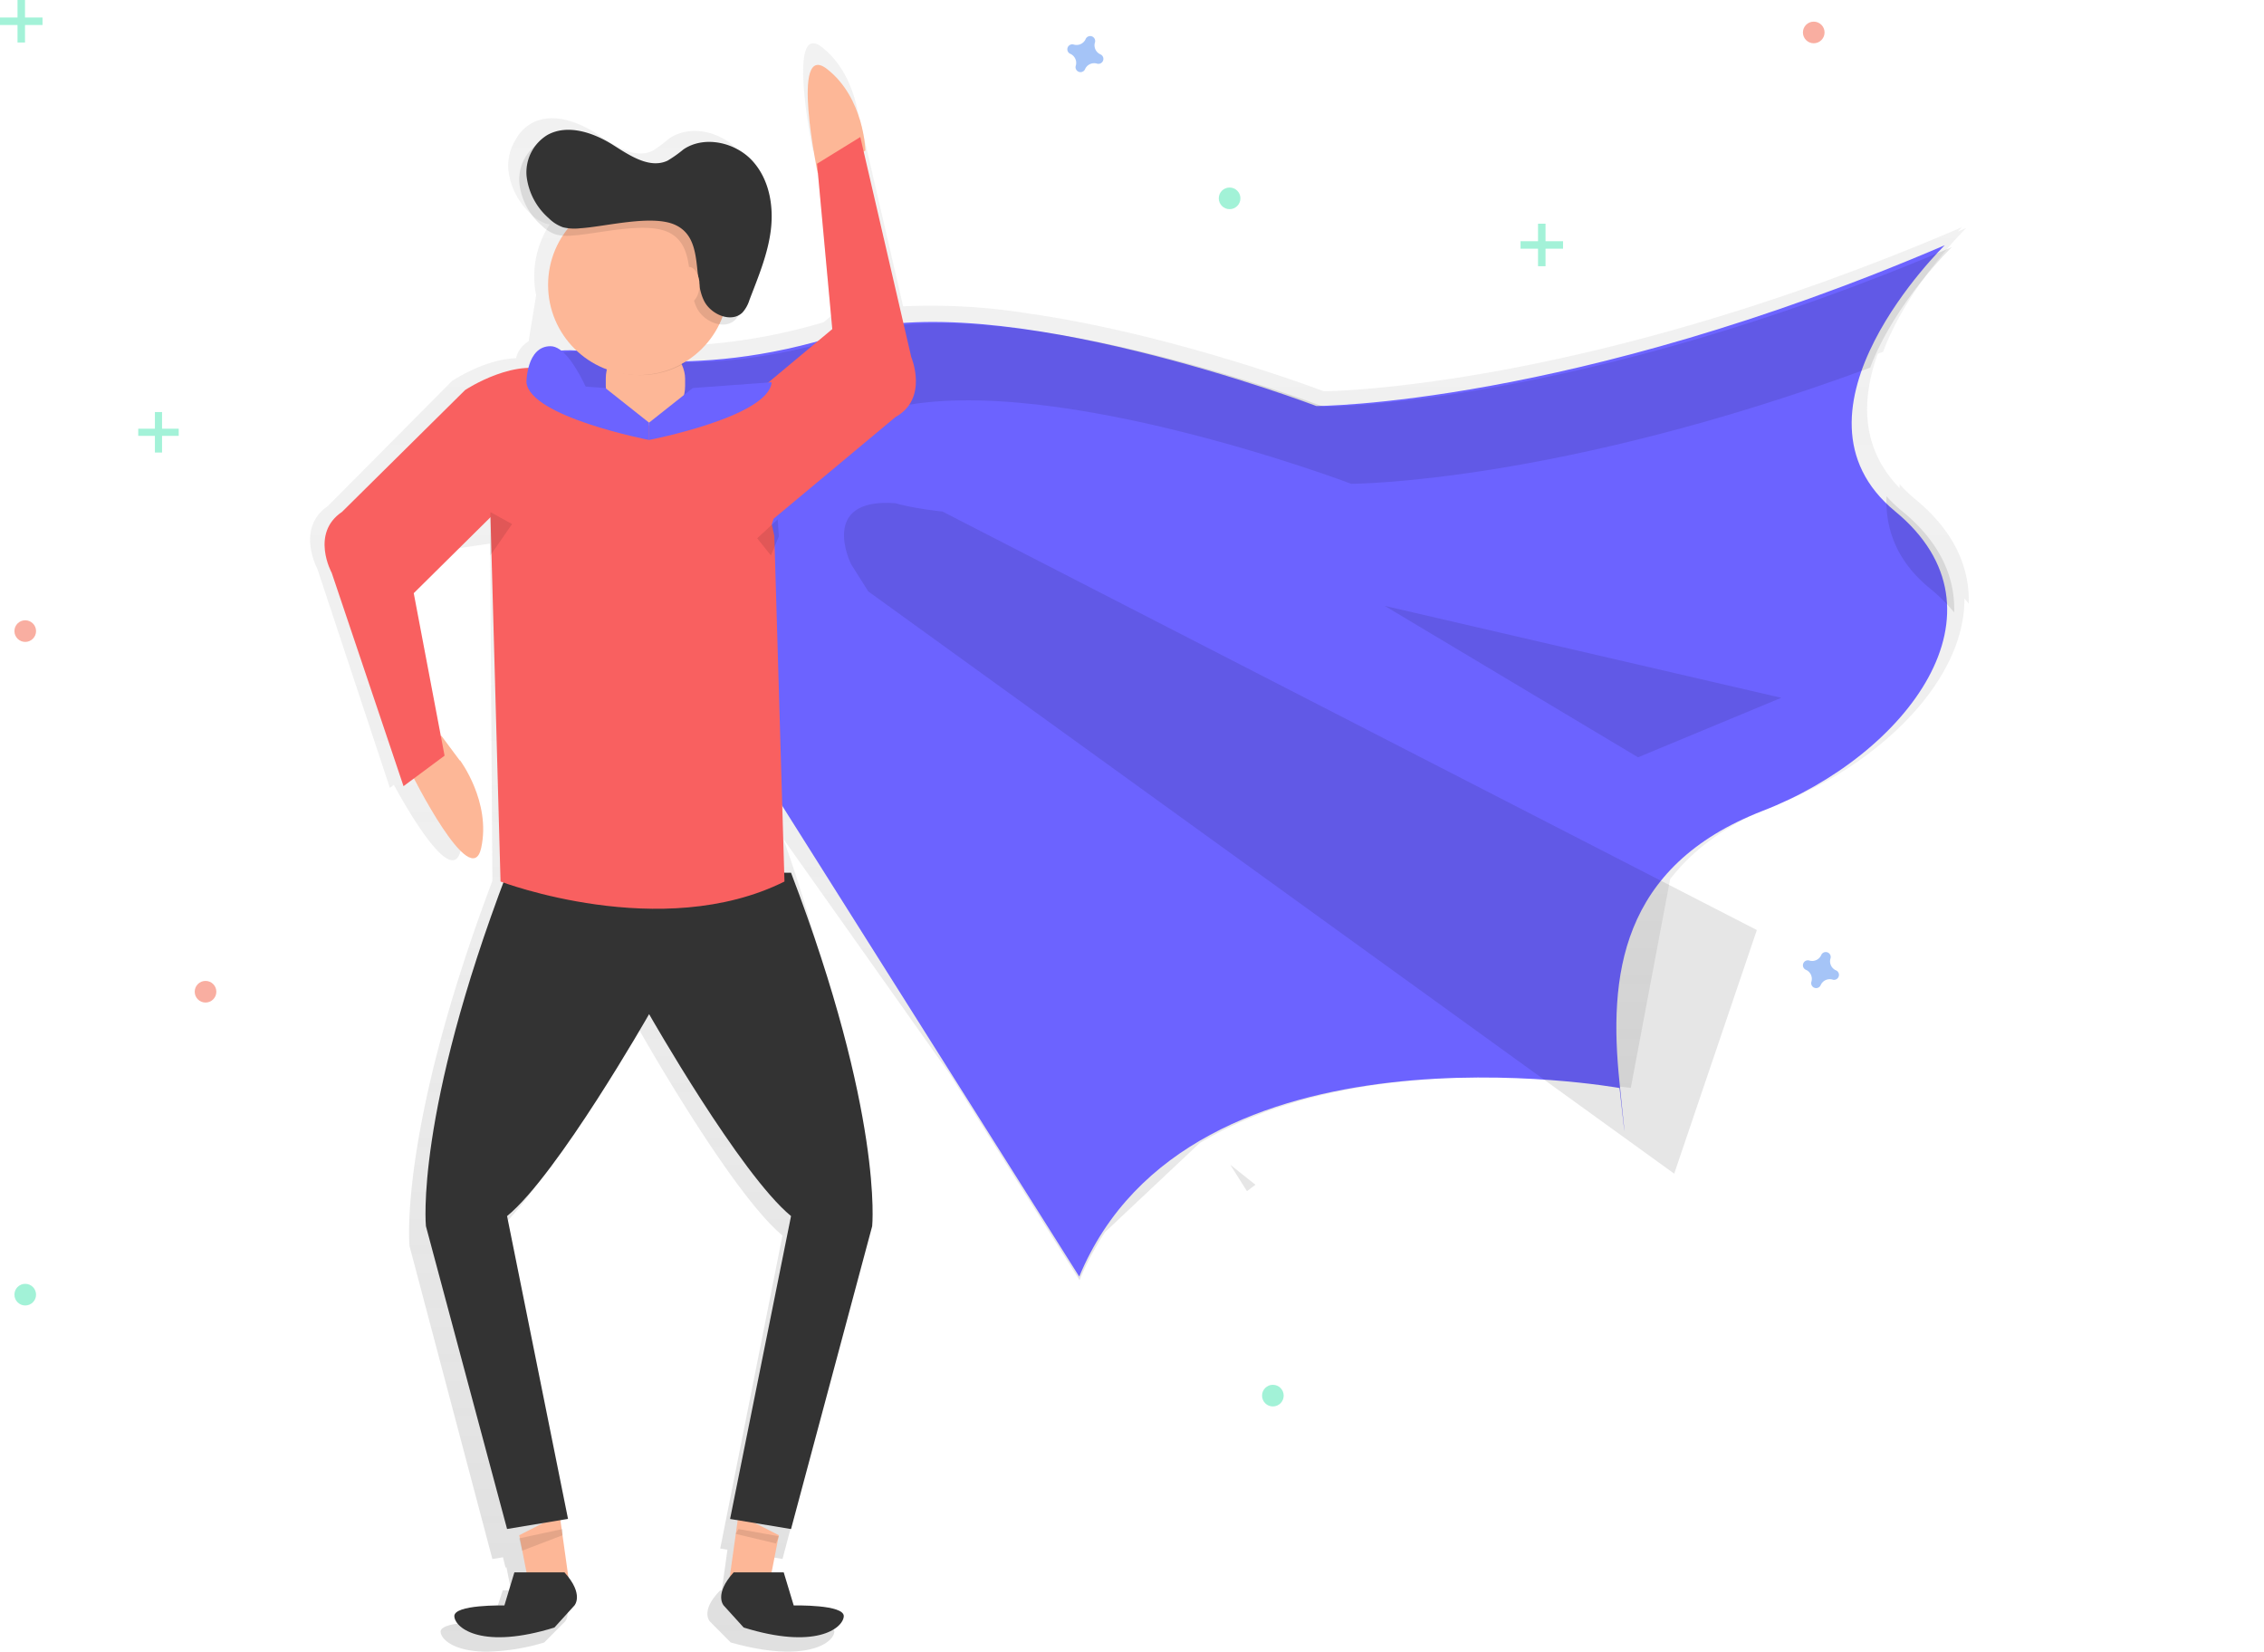 <svg id="undraw_superhero_kguv" xmlns="http://www.w3.org/2000/svg" xmlns:xlink="http://www.w3.org/1999/xlink" width="313.934" height="229" viewBox="0 0 313.934 229">
  <defs>
    <linearGradient id="linear-gradient" x1="0.5" y1="1" x2="0.5" gradientUnits="objectBoundingBox">
      <stop offset="0" stop-color="gray" stop-opacity="0.251"/>
      <stop offset="0.54" stop-color="gray" stop-opacity="0.122"/>
      <stop offset="1" stop-color="gray" stop-opacity="0.102"/>
    </linearGradient>
    <clipPath id="clip-path">
      <path id="c8ed4358-d450-436c-89b2-67b880a93208" d="M7.089,14.588s15.28,4.606,36.675-2.3,65.708,9.98,65.708,9.98,35.146,0,87.1-22.264c0,0-23.685,23.032-6.877,36.852s1.529,33.78-18.337,41.458-21.392,23.032-19.866,37.62,0,.768,0,.768-59.6-10.748-74.878,26.11L.976,23.035S-3.607,13.823,7.089,14.588Z" transform="translate(0.03 0.176)" fill="none"/>
    </clipPath>
  </defs>
  <path id="Shape" d="M18.1,220.282c-.159-1.607,7.181-1.447,7.181-1.447l1.436-4.341h1.148l-.637-3.2-.13.046-.355-1.429-1.467.246-11.491-43.4s-1.6-15.911,11.491-50.629l-.319-46.76-7.153,1.05L12.482,75.74,16.69,98.323l1.146,1.483h.054s4.428,5.728,3.006,12.037c-1.164,5.206-7.217-5.237-9.279-9.022l-.556.418L1.005,72.861s-3.033-5.624,1.437-8.679L19.678,46.825s4.488-3.028,8.874-3.158a3.642,3.642,0,0,1,1.743-2.336l1.049-6.394a13.128,13.128,0,0,1,1.882-9.826,3.717,3.717,0,0,1-.6-.133,5.3,5.3,0,0,1-2.035-1.338,9.712,9.712,0,0,1-3.108-6.163,6.951,6.951,0,0,1,1.043-4.162,5.642,5.642,0,0,1,2.1-2.174c2.835-1.628,6.448-.342,9.184,1.453,2.354,1.543,5.158,3.542,7.686,2.309a17.312,17.312,0,0,0,2.224-1.647c2.919-2.064,7.266-1.047,9.649,1.626s3.045,6.541,2.642,10.108S60.251,31.931,59.007,35.3a6.647,6.647,0,0,1-.662,1.432,3.08,3.08,0,0,1-.5.7,2.479,2.479,0,0,1-2.257.675,13.054,13.054,0,0,1-2.8,3.763,78.275,78.275,0,0,0,18.432-3.2l1.034-.872L70.134,14.716l-.415.2S65.948-3.417,71.012.567c3.794,3,4.831,7.837,5.11,10.059l.114-.07L82.23,36.472a84.991,84.991,0,0,1,17.266.975c19.024,2.688,38.688,9.9,41.075,10.807,3.872-.072,38.589-1.323,88.487-22.758,0,0-.213.218-.586.606l1.2-.508s-8.047,7.84-11.558,17.188l-.74.275c-2.236,6.2-2.428,13,3.033,18.614v-.553a19.708,19.708,0,0,0,2.236,2.149c5.326,4.392,7.493,9.387,7.347,14.419-.193-.237-.394-.47-.6-.7.1,11.373-11.831,23.071-26.055,28.58-6.856,2.658-11.573,6.212-14.75,10.332l-5.452,28.928-11.6-1.263c-12.577-.753-32.941-.205-48.2,8.933L110.218,164.84a39.263,39.263,0,0,0-3.525,6.66L88.555,142.7,65.632,110.326C76.79,141.669,77,166.744,77,166.744l-11.491,43.4-1.612-.269-.147.445-.827,4.165h1.148l1.437,4.342s7.34-.16,7.18,1.447-4.145,4.341-14.365,1.446l-2.874-2.894s-1.436-1.447,1.437-4.342h.2l.785-5.618-1-.17L65.5,165.3c-7.184-5.945-20.11-28.931-20.11-28.931S32.458,159.351,25.277,165.3L33.9,208.706l-1,.169.8,5.619H33.9c2.873,2.893,1.436,4.341,1.436,4.341l-2.874,2.894A29.489,29.489,0,0,1,24.538,223C20.1,223,18.209,221.379,18.1,220.282Z" transform="translate(43 6)" fill="url(#linear-gradient)"/>
  <path id="Shape-2" data-name="Shape" d="M6.8,3.43H6.746L4.193,0,.063,4.3l.457.714L0,5.149S8.336,21.925,9.725,15.557,6.8,3.43,6.8,3.43Z" transform="translate(57 102)" fill="#fdb797"/>
  <path id="_83eae6ee-46c5-4585-a2a2-a187faac01c1" data-name="83eae6ee-46c5-4585-a2a2-a187faac01c1" d="M7.092,14.608S22.379,19.22,43.785,12.3s65.74,9.993,65.74,9.993,35.163,0,87.146-22.293c0,0-23.7,23.063-6.88,36.9s1.53,33.825-18.346,41.513-21.4,23.063-19.876,37.671,0,.769,0,.769S91.943,106.092,76.653,143L.977,23.066S-3.609,13.842,7.092,14.608Z" transform="translate(73 34)" fill="#6c63ff"/>
  <g id="Clipped" transform="translate(117 55)">
    <path id="c8ed4358-d450-436c-89b2-67b880a93208-2" data-name="c8ed4358-d450-436c-89b2-67b880a93208" d="M7.089,14.588s15.28,4.606,36.675-2.3,65.708,9.98,65.708,9.98,35.146,0,87.1-22.264c0,0-23.685,23.032-6.877,36.852s1.529,33.78-18.337,41.458-21.392,23.032-19.866,37.62,0,.768,0,.768-59.6-10.748-74.878,26.11L.976,23.035S-3.607,13.823,7.089,14.588Z" transform="translate(0.03 0.176)" fill="none"/>
    <g id="Clipped-2" data-name="Clipped" clip-path="url(#clip-path)">
      <g id="Group" transform="translate(-75.235 -29.754)">
        <path id="Shape-3" data-name="Shape" d="M0,0,190.247,137.426l11.46-33.78L0,0Z" transform="translate(0.139 0.055)" opacity="0.1"/>
        <path id="Shape-4" data-name="Shape" d="M0,0,105.437,107.484,120.72,95.968,0,0Z" transform="translate(11.599 43.049)" opacity="0.1"/>
      </g>
    </g>
  </g>
  <g id="Group-2" data-name="Group" transform="translate(74 34)" opacity="0.1">
    <path id="Shape-5" data-name="Shape" d="M10.917,25.183s15.28,4.578,36.675-2.29,65.7,9.922,65.7,9.922,28.432,0,71.953-16.1C188.688,7.623,196.574,0,196.574,0c-51.969,22.129-87.1,22.129-87.1,22.129S65.155,5.341,43.763,12.21,7.089,14.5,7.089,14.5c-10.7-.763-6.112,8.4-6.112,8.4l3.145,4.952C4.777,26.179,6.605,24.875,10.917,25.183Z" transform="translate(0.075 0.263)"/>
    <path id="Shape-6" data-name="Shape" d="M2.207,2.091A19.218,19.218,0,0,1,.013,0C-.162,4.506,1.394,8.987,6.026,12.774A23.837,23.837,0,0,1,9.4,16.112C9.552,11.217,7.428,6.358,2.207,2.091Z" transform="translate(187.575 34.801)"/>
  </g>
  <path id="Shape-7" data-name="Shape" d="M7,2.856,5.6,10H0L1.4,0,7,2.856Z" transform="translate(101 210)" fill="#fdb797"/>
  <path id="Shape-8" data-name="Shape" d="M6,1,5.6,2,0,.668.4,0,6,1Z" transform="translate(102 212)" opacity="0.1"/>
  <path id="Shape-9" data-name="Shape" d="M0,2.856,1.4,10H7L5.6,0,0,2.856Z" transform="translate(72 210)" fill="#fdb797"/>
  <path id="Shape-10" data-name="Shape" d="M0,1.286.4,3,6,.859V0L0,1.286Z" transform="translate(72 212)" opacity="0.1"/>
  <path id="Shape-11" data-name="Shape" d="M8,11.886S7.837,4.589,2.683.572,1.386,15,1.386,15Z" transform="translate(112 9)" fill="#fdb797"/>
  <path id="Shape-12" data-name="Shape" d="M15.266,0H8.328L6.94,4.595S-.152,4.424,0,6.124,4.01,10.719,13.878,7.654l2.775-3.059S18.041,3.059,15.266,0Z" transform="translate(63 218)" fill="#333"/>
  <path id="Shape-13" data-name="Shape" d="M1.734,0H8.672L10.06,4.595S17.152,4.424,17,6.124,12.99,10.719,3.122,7.654L.347,4.595S-1.041,3.059,1.734,0Z" transform="translate(100 218)" fill="#333"/>
  <path id="Shape-14" data-name="Shape" d="M50.687,0H11.312C-1.5,33.6.06,49,.06,49L11.312,90.991l8.451-1.4L11.312,47.606c7.032-5.755,19.694-28,19.694-28s12.655,22.23,19.682,28L42.236,89.6,50.687,91,61.939,49.005S63.511,33.6,50.687,0Z" transform="translate(59 121)" fill="#333"/>
  <path id="Shape-15" data-name="Shape" d="M0,0S22.117,6.75,39,0Z" transform="translate(70 121)" opacity="0.1"/>
  <path id="Shape-16" data-name="Shape" d="M23.752,19.981,12.371,31.243l4.274,22.528L10.954,58,1,28.433s-3-5.474,1.423-8.459l17.074-16.9S26.82-1.78,31.857.71s-8.2,19.093-8.2,19.093" transform="translate(45 51)" fill="#f96060"/>
  <path id="Shape-17" data-name="Shape" d="M0,52.293l1.406,50.93s22.328,8.5,39.372,0L39.372,55.28,39.013,53.7l.259-.78,16.9-14.1c4.632-2.565,2.185-8.32,2.185-8.32L51.294,0l-6,3.7,2.112,22.93L35.378,36.669l-.3-.015L4.23,35.318" transform="translate(68 19)" fill="#f96060"/>
  <rect id="Rectangle-path" width="11" height="12" rx="5.5" transform="translate(84 47)" fill="#fdb797"/>
  <path id="Shape-18" data-name="Shape" d="M0,4.371A12,12,0,0,0,10,3.3,5.191,5.191,0,0,0,5.133,0h0A5.136,5.136,0,0,0,0,4.371Z" transform="translate(85 47)" opacity="0.1"/>
  <circle id="Oval" cx="12.5" cy="12.5" r="12.5" transform="translate(76 27)" fill="#fdb797"/>
  <path id="Shape-19" data-name="Shape" d="M7.462,13.648a6.783,6.783,0,0,1-2.372-.129,5.255,5.255,0,0,1-2.007-1.271A9.106,9.106,0,0,1,.016,6.4a6.063,6.063,0,0,1,2.91-5.7C5.723-.835,9.29.383,11.987,2.084c2.32,1.471,5.09,3.357,7.583,2.189a17.217,17.217,0,0,0,2.2-1.559c2.879-1.956,7.167-.991,9.517,1.541s3.01,6.2,2.606,9.581-1.742,6.581-2.971,9.77a4.692,4.692,0,0,1-.952,1.715c-1.5,1.486-4.3.332-5.282-1.509-1.712-3.2,0-8.758-4.044-10.626C17.421,11.7,10.92,13.43,7.462,13.648Z" transform="translate(72 19)" opacity="0.1"/>
  <path id="Shape-20" data-name="Shape" d="M7.462,13.648a6.783,6.783,0,0,1-2.372-.129,5.255,5.255,0,0,1-2.007-1.271A9.106,9.106,0,0,1,.016,6.4a6.063,6.063,0,0,1,2.91-5.7C5.723-.835,9.29.383,11.987,2.084c2.32,1.471,5.09,3.357,7.583,2.189a17.217,17.217,0,0,0,2.2-1.559c2.879-1.956,7.167-.991,9.517,1.541s3.01,6.2,2.606,9.581-1.761,6.581-2.977,9.77a4.692,4.692,0,0,1-.952,1.715c-1.5,1.486-4.3.332-5.282-1.509-1.712-3.2,0-8.758-4.044-10.626C17.43,11.7,10.917,13.433,7.462,13.648Z" transform="translate(73 18)" fill="#333"/>
  <ellipse id="Oval-2" data-name="Oval" cx="1.5" cy="2.5" rx="1.5" ry="2.5" transform="translate(94 37)" fill="#fdb797"/>
  <path id="Shape-21" data-name="Shape" d="M0,0,3,1.662,0,6V0Z" transform="translate(68 71)" opacity="0.1"/>
  <path id="Shape-22" data-name="Shape" d="M2.841,0,0,2.632,1.893,5,3,2.368,2.841,0Z" transform="translate(105 72)" opacity="0.1"/>
  <path id="Shape-23" data-name="Shape" d="M17,5.6V8S.422,4.8,0,0L10.941.8Z" transform="translate(73 53)" fill="#6c63ff"/>
  <path id="Shape-24" data-name="Shape" d="M0,5.6V8S16.578,4.8,17,0L6.059.8Z" transform="translate(90 53)" fill="#6c63ff"/>
  <path id="Shape-25" data-name="Shape" d="M0,0,55,12.749,35.138,21,0,0Z" transform="translate(192 84)" opacity="0.1"/>
  <path id="Shape-26" data-name="Shape" d="M0,5S0,0,3.334,0,10,10,10,10Z" transform="translate(73 48)" fill="#6c63ff"/>
  <circle id="Oval-3" data-name="Oval" cx="1.5" cy="1.5" r="1.5" transform="translate(2 86)" fill="#f55f44" opacity="0.5"/>
  <circle id="Oval-4" data-name="Oval" cx="1.5" cy="1.5" r="1.5" transform="translate(27 136)" fill="#f55f44" opacity="0.5"/>
  <circle id="Oval-5" data-name="Oval" cx="1.5" cy="1.5" r="1.5" transform="translate(250 3)" fill="#f55f44" opacity="0.5"/>
  <path id="Shape-27" data-name="Shape" d="M4.6,2.542A1.374,1.374,0,0,1,3.829.883.646.646,0,0,0,3.858.731h0A.689.689,0,0,0,2.619.276h0a.646.646,0,0,0-.078.136,1.376,1.376,0,0,1-1.657.763.648.648,0,0,0-.152-.029h0A.689.689,0,0,0,.276,2.384h0a.647.647,0,0,0,.136.078,1.374,1.374,0,0,1,.757,1.655.646.646,0,0,0-.029.152h0a.689.689,0,0,0,1.239.456h0a.646.646,0,0,0,.078-.136,1.376,1.376,0,0,1,1.66-.766.648.648,0,0,0,.152.029h0a.689.689,0,0,0,.46-1.235h0A.647.647,0,0,0,4.6,2.542Z" transform="translate(148 5)" fill="#4d8af0" opacity="0.5"/>
  <path id="Shape-28" data-name="Shape" d="M4.589,2.539A1.372,1.372,0,0,1,3.824.882.646.646,0,0,0,3.853.73h0A.688.688,0,0,0,2.616.275h0a.646.646,0,0,0-.077.136,1.372,1.372,0,0,1-1.656.765A.646.646,0,0,0,.73,1.147h0A.688.688,0,0,0,.275,2.384h0a.646.646,0,0,0,.136.077,1.372,1.372,0,0,1,.765,1.656.646.646,0,0,0-.029.152h0a.688.688,0,0,0,1.237.455h0a.646.646,0,0,0,.077-.136,1.372,1.372,0,0,1,1.656-.765.646.646,0,0,0,.152.029h0a.688.688,0,0,0,.455-1.237h0A.646.646,0,0,0,4.589,2.539Z" transform="translate(250 132)" fill="#4d8af0" opacity="0.5"/>
  <circle id="Oval-6" data-name="Oval" cx="1.5" cy="1.5" r="1.5" transform="translate(175 192)" fill="#47e6b1" opacity="0.5"/>
  <circle id="Oval-7" data-name="Oval" cx="1.5" cy="1.5" r="1.5" transform="translate(2 178)" fill="#47e6b1" opacity="0.5"/>
  <circle id="Oval-8" data-name="Oval" cx="1.5" cy="1.5" r="1.5" transform="translate(169 26)" fill="#47e6b1" opacity="0.5"/>
  <g id="Group-3" data-name="Group" opacity="0.5">
    <rect id="Rectangle-path-2" data-name="Rectangle-path" width="1.041" height="5.895" transform="translate(2.427)" fill="#47e6b1"/>
    <rect id="Rectangle-path-3" data-name="Rectangle-path" width="1.041" height="5.895" transform="translate(5.895 2.427) rotate(90)" fill="#47e6b1"/>
  </g>
  <g id="Group-4" data-name="Group" transform="translate(19 57)" opacity="0.5">
    <path id="Rectangle-path-4" data-name="Rectangle-path" d="M0,0H.991V5.614H0Z" transform="translate(2.48 0.129)" fill="#47e6b1"/>
    <path id="Rectangle-path-5" data-name="Rectangle-path" d="M0,0H.991V5.614H0Z" transform="translate(5.783 2.44) rotate(90)" fill="#47e6b1"/>
  </g>
  <g id="Group-5" data-name="Group" transform="translate(210 31)" opacity="0.5">
    <rect id="Rectangle-path-6" data-name="Rectangle-path" width="1.041" height="5.895" transform="translate(3.268 0.015)" fill="#47e6b1"/>
    <rect id="Rectangle-path-7" data-name="Rectangle-path" width="1.041" height="5.895" transform="translate(6.739 2.442) rotate(90)" fill="#47e6b1"/>
  </g>
</svg>
